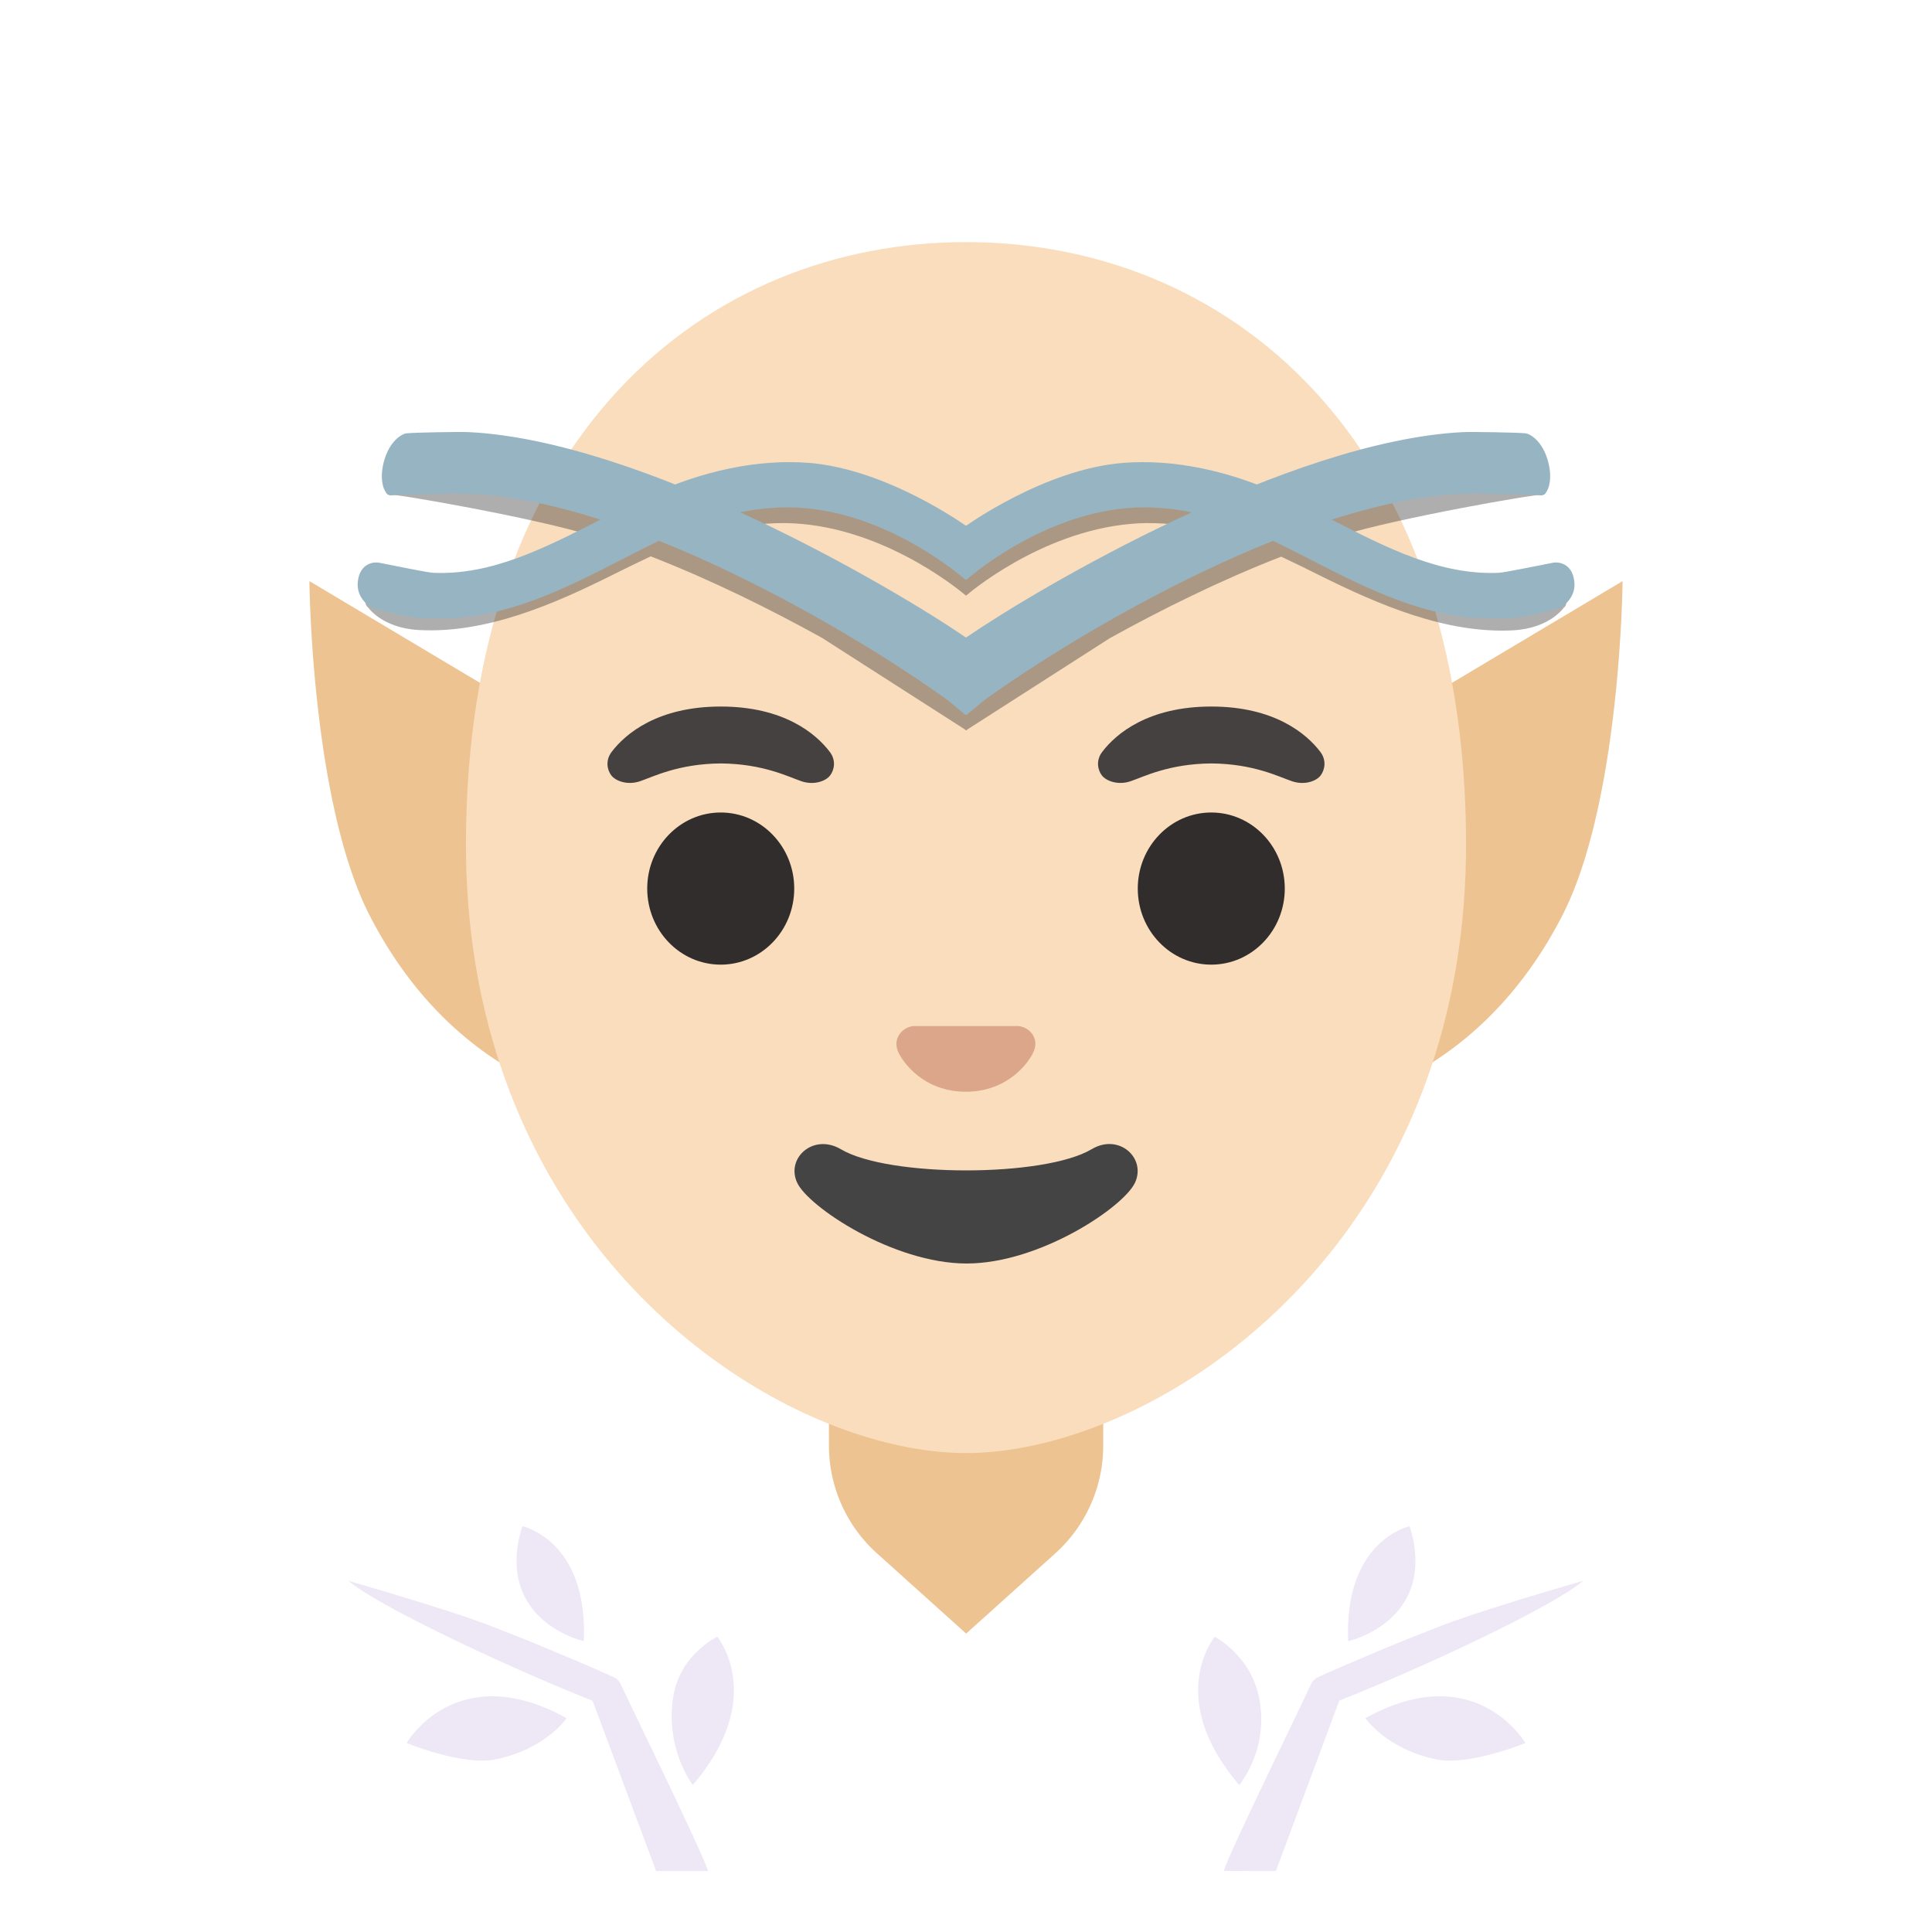 <svg xmlns="http://www.w3.org/2000/svg" width="3em" height="3em" viewBox="0 0 128 128"><radialGradient id="" cx="64.113" cy="114.223" r="32.839" gradientTransform="matrix(1 0 0 -1 0 128)" gradientUnits="userSpaceOnUse"><stop offset="0" stop-color="#FFF"/><stop offset=".436" stop-color="#F8F8F8"/><stop offset=".995" stop-color="#E8E8E8"/></radialGradient><path fill="url(#)" d="M103.63 42.65c0-.6.31-37.86-39.62-38.51c-39.94.65-39.63 37.91-39.63 38.51c0 24.56-10.89 52.35 1.86 71.85c3.65 5.58 21.28 6.76 21.28 6.76l16.48-.03l16.49.02s17.63-1.18 21.28-6.76c12.75-19.49 1.86-47.28 1.86-71.84"/><linearGradient id="" x1="20.035" x2="107.949" y1="65.302" y2="65.302" gradientTransform="matrix(1 0 0 -1 0 128)" gradientUnits="userSpaceOnUse"><stop offset="0" stop-color="#BDBDBD"/><stop offset=".1" stop-color="#FFF" stop-opacity="0"/><stop offset=".9" stop-color="#FFF" stop-opacity="0"/><stop offset="1" stop-color="#BDBDBD"/></linearGradient><path fill="url(#)" d="M103.62 42.65c0-.6.31-37.86-39.62-38.51c-39.95.65-39.63 37.91-39.63 38.51c0 24.56-10.89 52.35 1.86 71.85c3.65 5.58 21.28 6.76 21.28 6.76l16.49-.02l16.49.02s17.63-1.18 21.28-6.76c12.74-19.5 1.85-47.29 1.85-71.85"/><linearGradient id="" x1="64" x2="64" y1="32.133" y2="5.714" gradientTransform="matrix(1 0 0 -1 0 128)" gradientUnits="userSpaceOnUse"><stop offset="0" stop-color="#651FFF"/><stop offset=".705" stop-color="#5914F2"/><stop offset="1" stop-color="#530EEB"/></linearGradient><path fill="url(#)" d="M64.13 96H64c-25.49.03-52 7.28-52 25.06v2.9h104v-2.9C116 104.3 89.74 96 64.13 96"/><linearGradient id="" x1="63.572" x2="63.572" y1="2.006" y2="29" gradientTransform="matrix(1 0 0 -1 0 128)" gradientUnits="userSpaceOnUse"><stop offset=".079" stop-color="#391184"/><stop offset=".192" stop-color="#431A8E"/><stop offset=".48" stop-color="#572CA5"/><stop offset=".755" stop-color="#6336B2"/><stop offset="1" stop-color="#673AB7"/></linearGradient><path fill="url(#)" d="M44.98 123.96h36.88l7.82-13l14.78-6.47S91.03 95.45 64 96c-30.16.6-41.31 8.73-41.31 8.73l16.64 7.28z"/><linearGradient id="" x1="64.157" x2="63.892" y1="20.517" y2="45.501" gradientTransform="matrix(1 0 0 -1 0 128)" gradientUnits="userSpaceOnUse"><stop offset="0" stop-color="#9FA8DA"/><stop offset=".341" stop-color="#929CD5"/><stop offset=".814" stop-color="#7986CB"/></linearGradient><path fill="url(#)" d="M89.12 87.25c-5.48-10.35-21-1.62-21-1.62L64 83.71l-4.12 1.92s-15.52-8.72-21 1.62c-2.85 5.37-1.38 12.38 6.88 18.38S64 119.83 64 119.83s10-8.2 18.25-14.2s9.72-13.01 6.87-18.38"/><g fill="#EDE7F6"><path d="M43.47 123.96h3.44c-.36-1.21-4.86-10.38-5.78-12.37a.94.94 0 0 0-.47-.47l-.03-.01c-1.37-.64-2.77-1.21-4.17-1.8c-1.39-.59-2.81-1.14-4.22-1.69c-2.83-1.07-9.14-2.88-9.14-2.88c2.03 1.71 10.38 5.64 16.16 7.94z"/><path d="M37.54 113.83c-7.33-4.03-10.6 1.65-10.6 1.65s3.71 1.52 5.86 1.09c3.35-.67 4.74-2.74 4.74-2.74m8.36 4.43c4.96-5.8 1.62-9.82 1.62-9.82s-2.4 1.14-2.89 3.83c-.63 3.54 1.27 5.99 1.27 5.99m-7.22-9.53c.28-6.69-4.06-7.61-4.06-7.61s-.94 2.39.08 4.54c1.17 2.46 3.98 3.07 3.98 3.07m45.85 15.23l4.2-11.29c5.78-2.29 14.14-6.22 16.16-7.94c0 0-6.3 1.81-9.14 2.88c-1.41.55-2.82 1.1-4.22 1.69c-1.39.59-2.79 1.17-4.17 1.8l-.03.01c-.21.1-.38.27-.47.47c-.92 1.99-5.42 11.16-5.78 12.37c.01.01 3.45.01 3.45.01"/><path d="M90.46 113.83c7.32-4.03 10.6 1.65 10.6 1.65s-3.71 1.52-5.86 1.09c-3.34-.67-4.74-2.74-4.74-2.74m-8.36 4.43c-4.96-5.8-1.62-9.82-1.62-9.82s2.27 1.17 2.89 3.83c.82 3.54-1.27 5.99-1.27 5.99m7.22-9.53c-.28-6.69 4.06-7.61 4.06-7.61s.94 2.39-.08 4.54c-1.17 2.46-3.98 3.07-3.98 3.07"/></g><path fill="#EDC391" d="M64 90.08h-9.08v5.69c0 2.73 1.16 5.33 3.19 7.15l5.9 5.31l5.9-5.31a9.6 9.6 0 0 0 3.18-7.15v-5.69zm23.5-39.65h-47l-20-11.93s.12 14.62 4 22.17c6 11.67 16 12.59 16 12.59v-.27h47v.27s10-.92 16-12.59c3.88-7.55 4-22.17 4-22.17z"/><path fill="#F9DDBD" d="M64 16.04c-17.2 0-33.13 12.79-33.13 39.91c0 21.78 13.49 34.67 25.23 38.83c2.8.99 5.5 1.49 7.9 1.49c2.38 0 5.07-.49 7.85-1.47c11.76-4.14 25.28-17.03 25.28-38.84c0-27.13-15.93-39.92-33.13-39.92"/><radialGradient id="" cx="-48.332" cy="250.119" r="48.023" gradientTransform="matrix(.796 0 0 -.796 102.472 199.485)" gradientUnits="userSpaceOnUse"><stop offset="0" stop-color="#FFF"/><stop offset=".436" stop-color="#F8F8F8"/><stop offset=".995" stop-color="#E8E8E8"/></radialGradient><path fill="url(#)" d="M101.89 42.65s1.02-35.57-37.81-35.57s-37.97 35.57-37.97 35.57s.33 35.48 3.2 41.39s7.2 5.71 7.2 5.71s-2.03-16.54-2.26-29.04c-.06-2.92-.94-13.73 5.16-15.1C61.77 40.58 73.9 30.66 73.9 30.66C78.56 36.6 88 42.91 91.69 45.58c3.03 2.19 2.61 11.2 2.55 15.03l-3.05 29.06s4.68.37 7.65-5.64c2.96-6.01 3.05-41.38 3.05-41.38"/><path fill="#DBA689" d="M67.81 68.06c-.11-.04-.21-.07-.32-.08H60.5c-.11.01-.21.04-.32.08c-.63.26-.98.91-.68 1.61s1.69 2.66 4.49 2.66s4.19-1.96 4.49-2.66c.31-.7-.04-1.36-.67-1.61"/><g fill="#312D2D"><ellipse cx="47.75" cy="58.87" rx="4.87" ry="5.04"/><ellipse cx="80.25" cy="58.87" rx="4.87" ry="5.04"/></g><path fill="#454140" d="M54.98 49.82c-.93-1.23-3.07-3.01-7.23-3.01s-6.31 1.79-7.23 3.01c-.41.54-.31 1.17-.02 1.55c.26.35 1.04.68 1.9.39s2.54-1.16 5.35-1.18c2.81.02 4.49.89 5.35 1.18s1.64-.03 1.9-.39c.29-.38.39-1.01-.02-1.55m32.5 0c-.93-1.23-3.07-3.01-7.23-3.01s-6.31 1.79-7.23 3.01c-.41.54-.31 1.17-.02 1.55c.26.35 1.04.68 1.9.39s2.54-1.16 5.35-1.18c2.81.02 4.49.89 5.35 1.18s1.64-.03 1.9-.39c.28-.38.39-1.01-.02-1.55"/><path fill="#444" d="M72.32 76.14c-3.15 1.87-13.46 1.87-16.61 0c-1.81-1.07-3.65.57-2.9 2.21c.74 1.61 6.37 5.36 11.23 5.36s10.42-3.75 11.16-5.36c.75-1.64-1.08-3.29-2.88-2.21"/><radialGradient id="" cx="64.159" cy="63.934" r="59.516" gradientTransform="matrix(0 1 .818 0 11.842 -.093)" gradientUnits="userSpaceOnUse"><stop offset=".917" stop-color="#FFF" stop-opacity="0"/><stop offset="1" stop-color="#BDBDBD"/></radialGradient><path fill="url(#)" d="M103.63 42.65c0-.6.31-37.86-39.62-38.51c-39.94.65-39.63 37.91-39.63 38.51c0 8.22-1.22 16.81-2.37 25.33c-2.27 16.92 86.26 16.92 83.98 0c-1.14-8.52-2.36-17.11-2.36-25.33"/><path fill="#212121" d="M103.67 38.38c-1.13.21-2.98.59-3.39.61c-3.97.17-7.59-1.63-11.39-3.52c3.59-1.12 12.87-2.76 13.38-2.7c.4.05.12-2.99-.15-3.02c-.6-.06-3.65-.11-4.29-.08c-4.27.21-9.22 1.61-14.04 3.47c-3.1-1.15-6.22-1.66-9.13-1.43c-5.32.41-10.65 4.15-10.65 4.15v-.01s-.01 0-.01.01c0 0-.01 0-.01-.01v.01h-.01s-5.33-3.73-10.65-4.15c-2.91-.23-6.03.29-9.13 1.43c-4.82-1.86-9.77-3.26-14.04-3.48c-.64-.03-3.69.02-4.29.08c-.28.03-.56 3.07-.15 3.02c.51-.06 9.79 1.58 13.38 2.7c-3.8 1.89-7.42 3.69-11.39 3.52c-.41-.02-2.26-.4-3.39-.61c-.32-.06-.23 1.79.05 1.85c0 0 .91 1.38 3.36 1.52c4.46.25 8.94-1.7 12.79-3.62c.86-.43 1.72-.85 2.59-1.26c4.01 1.56 7.94 3.51 11.35 5.4l9.44 6.05l.09.07l.01-.01v.04v-.01l.09-.07l9.44-6.05c3.41-1.89 7.34-3.84 11.35-5.4c.87.41 1.74.83 2.59 1.26c3.85 1.91 8.33 3.86 12.79 3.62c2.45-.14 3.36-1.52 3.36-1.52c.28-.07.37-1.92.05-1.86m-39.5 4.79c-.09.05-.14.08-.17.1c0 0-.01 0-.01.01c0 0-.01 0-.01-.01c-.03-.01-.08-.05-.17-.1c-2.68-1.77-8.54-5.21-15.19-8.18c1.54-.3 3.04-.41 4.48-.28c6.06.54 10.88 4.74 10.88 4.74l.02-.01l.02.01s4.82-4.2 10.88-4.74c1.43-.13 2.94-.02 4.48.28c-6.67 2.97-12.52 6.4-15.21 8.18" opacity=".36"/><path fill="#97B4C2" d="M64 42.22c-.01.01-.01.01-.02.01c-4.81-3.31-21.4-13.02-32.89-13.6c-.62-.03-3.58.02-4.17.08c-.27.03-1.13.48-1.5 1.92c-.34 1.34.1 2.24.49 2.19c.5-.06 2.79-.1 3.89-.12c11.11-.26 27.13 9.44 33 13.7l1.17.97l.03-.02zm0 0c.01.01.01.01.02.01c4.81-3.31 21.39-13.02 32.89-13.6c.62-.03 3.58.02 4.17.08c.27.03 1.13.48 1.5 1.92c.34 1.34-.1 2.24-.49 2.19c-.5-.06-2.79-.1-3.89-.12c-11.11-.26-27.13 9.44-33 13.7l-1.17.97l-.03-.02z"/><linearGradient id="" x1="73.349" x2="73.349" y1="80.637" y2="88.078" gradientTransform="rotate(180 68.675 64)" gradientUnits="userSpaceOnUse"><stop offset="0" stop-color="#651FFF"/><stop offset=".705" stop-color="#5914F2"/><stop offset="1" stop-color="#530EEB"/></linearGradient><path fill="url(#)" d="M64 42.24c.02-.01 3.33-2.1 5.86-2.31c1.43-.12 3.89 1.01 3.89 1.01L64 47.36h.01l-9.74-6.43s2.46-1.12 3.89-1.01c2.53.21 5.83 2.29 5.86 2.31H64z"/><path fill="#97B4C2" d="M63.97 34.82s-5.18-3.73-10.35-4.15c-3.39-.27-7.08.51-10.67 2.18c-1.06.5-2.12 1.03-3.16 1.57c-3.7 1.89-7.22 3.7-11.09 3.53c-.4-.02-2.5-.46-3.59-.67c-.31-.06-1.25 0-1.4 1.22c-.15 1.16.85 1.77 1.12 1.83c.74.17 2.17.63 3.46.63c.29 0 .59.01.92.01c4.35 0 8.19-1.96 11.94-3.88c1.01-.52 2.03-1.04 3.06-1.52c3.12-1.46 6.3-2.17 9.18-1.9c5.89.54 10.57 4.74 10.57 4.74l.04-.02V34.8c-.01.01-.02.01-.03.02m.06 0s5.18-3.73 10.35-4.15c3.39-.27 7.08.51 10.67 2.18c1.07.5 2.11 1.03 3.16 1.57c3.7 1.89 7.22 3.7 11.09 3.53c.4-.02 2.5-.46 3.6-.67c.31-.06 1.25 0 1.4 1.22c.15 1.16-.86 1.77-1.12 1.83c-.74.17-2.17.63-3.46.63c-.29 0-.59.01-.93.01c-4.35 0-8.19-1.96-11.94-3.88c-1.01-.52-2.03-1.04-3.07-1.52c-3.12-1.46-6.3-2.17-9.18-1.9c-5.89.54-10.57 4.74-10.57 4.74l-.03-.02V34.8c.01.01.02.01.03.02"/></svg>